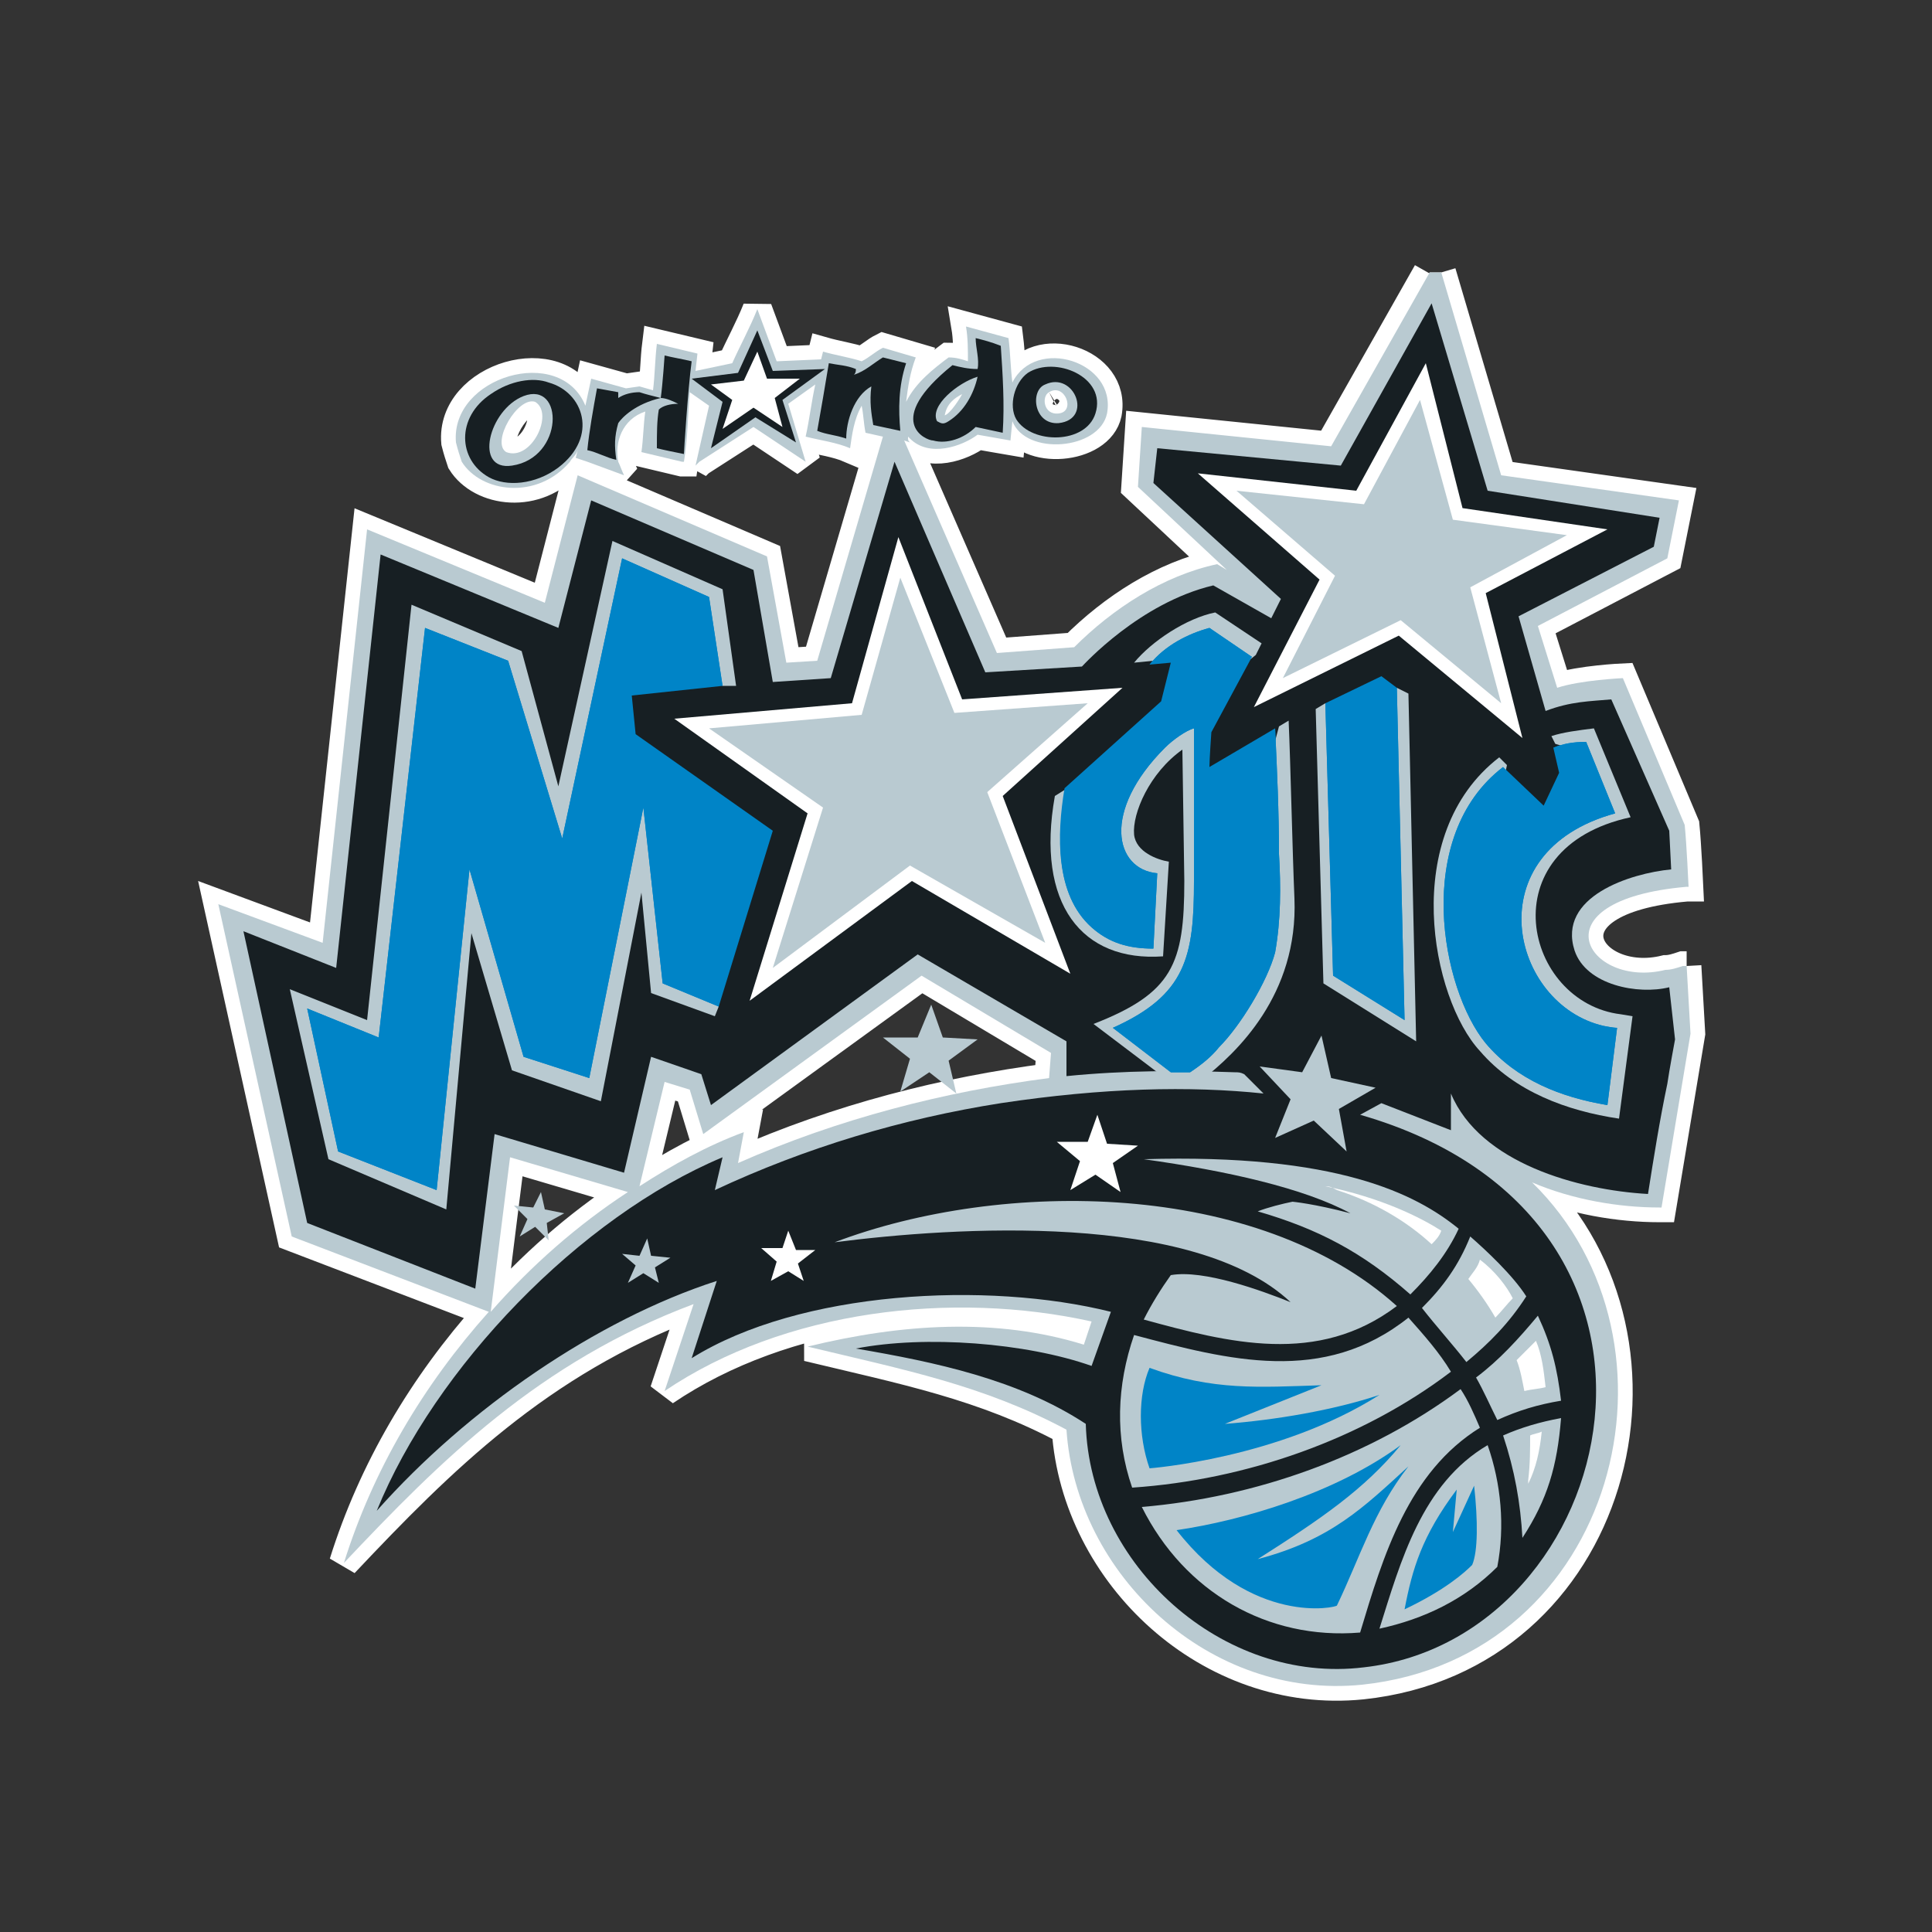 <?xml version="1.0" encoding="utf-8"?>
<!-- Generator: Adobe Illustrator 19.1.0, SVG Export Plug-In . SVG Version: 6.00 Build 0)  -->
<svg version="1.1" id="Layer_1" xmlns="http://www.w3.org/2000/svg" xmlns:xlink="http://www.w3.org/1999/xlink" x="0px" y="0px"
	 viewBox="0 0 100 100" style="enable-background:new 0 0 100 100;" xml:space="preserve">
<rect x="0" y="0" width="100" height="100" fill="#333333" stroke="none"/>
<style type="text/css">
	.st0{fill-rule:evenodd;clip-rule:evenodd;fill:#FFFFFF;}
	.st1{fill:none;stroke:#FFFFFF;stroke-width:1.524;stroke-miterlimit:2.613;}
	.st2{fill-rule:evenodd;clip-rule:evenodd;fill:#B9CAD1;}
	.st3{fill-rule:evenodd;clip-rule:evenodd;fill:#171F23;}
	.st4{fill-rule:evenodd;clip-rule:evenodd;fill:#0084C7;}
</style>
<g>
	<path class="st0" d="M87.3,50h-0.2c-0.3,0.1-0.6,0.2-0.9,0.2c-4,1-6.9-3.6,1.1-4.3h0.1c0,0-0.1-2.2-0.2-3.2L84,35.1
		c0,0-2.2,0.1-3.4,0.5l-1-3.2l6.7-3.5l0.6-3l-9.2-1.3l-3.1-10.5h-0.6l-5.1,9l-9.8-1l-0.2,3.1l4.6,4.3L63,29.2
		c-2.8,0.6-5.4,2.3-7.4,4.3l-4,0.3l-4.8-11l0.3,0.1C47,22.8,47,22.8,47,22.6l0,0v-0.1v0.1l0.1,0.1c1,1,2.7,0.4,3.5-0.2
		c0.6,0.1,1.1,0.2,1.7,0.3l0.1-1c0.7,1.8,4.5,1.5,4.9-0.4c0.5-2.7-3.7-4-4.9-1.6c-0.1-0.8-0.1-1.5-0.2-2.3L50,16.9
		c0.1,0.6,0.1,1.2,0.1,1.8c-0.3-0.1-0.6-0.2-1-0.2c-0.8,0.6-1.7,1.3-2.2,2.3c0.1-0.8,0.2-1.5,0.5-2.3l-1.7-0.5
		c-0.4,0.2-0.7,0.5-1.1,0.7c-0.6-0.2-1.3-0.3-2-0.5l-0.1,0.4l-2.3,0.1l-1-2.7c-0.4,1-0.9,1.9-1.3,2.8L36,19.2l0.1-0.9L34,17.8
		c-0.1,0.8-0.1,1.6-0.2,2.4L33.1,20l-0.7,0.1l-1.8-0.5L30.3,21c-1.3-3.2-7-1.5-6.7,1.9c0.1,0.4,0.2,0.7,0.3,1c1,1.6,3.9,2,5.6,0l0,0
		l0,0c0.1-0.2,0.3-0.3,0.4-0.6l-0.1,0.4l0.6,0.2l1.9,0.7c-0.1-0.2-0.2-0.5-0.3-0.7c-0.2-1,0.2-2.2,1.4-2.6c-0.1,0.7-0.1,1.4-0.2,2.1
		l2.1,0.5h0.1l0,0c0.2-1.2,0.2-2.4,0.3-3.6l1,0.7L36,24.1l0.2-0.2l2.8-1.8l2.7,1.8l-0.9-3l1.4-1c-0.2,0.9-0.3,1.8-0.5,2.7
		c0.8,0.2,1.6,0.3,2.3,0.6c0.1-0.7,0.2-1.5,0.6-2.2c0.1,0.5,0.1,0.9,0.2,1.4l0.9,0.2l-3.4,11.6l-1.6,0.1l-1-5.5l-9.8-4.2l-1.7,6.6
		L19,27.4l-2.3,21.4l-5.4-2L15.1,64l10.2,3.9c-3.4,3.8-6,8.2-7.5,13c5-5.3,10.1-10.4,18.1-13.4L34.4,72c6.2-4.2,14.9-5.2,22.1-3.6
		l-0.4,1.2c-4.5-1.4-9.4-1.1-14.3,0.1c5,1.2,9.1,2,13.4,4.3c0.5,7.5,7.4,14,15.3,13.2c13.2-1.4,17.3-17.7,8.8-26
		c2.1,0.9,4.5,1.3,6.6,1.3H86l1.5-9L87.3,50L87.3,50z M54.3,20.3c0.8-0.5,1.4,1,0.5,1.1C54,21.5,53.9,20.5,54.3,20.3L54.3,20.3z
		 M49.8,20.4c-0.1,0.2-0.6,1-0.9,1.1C49,20.9,49.4,20.6,49.8,20.4L49.8,20.4z M26.2,23.4c-0.8-0.5,0.6-2.9,1.5-2.6
		C28.7,21.4,27.5,23.9,26.2,23.4L26.2,23.4z M25.4,67.9l1-8l6.1,1.8C29.9,63.4,27.5,65.5,25.4,67.9L25.4,67.9z M54.3,55.8
		c-5.4,0.7-10.9,2.1-16.1,4.4l0.3-1.6c-1.9,0.7-3.7,1.7-5.4,2.8l1.3-5.4l1.3,0.4l0.7,2.3l11.3-8.2l6.7,4L54.3,55.8L54.3,55.8z"/>
	<path class="st1" d="M87.3,50h-0.2c-0.3,0.1-0.6,0.2-0.9,0.2c-4,1-6.9-3.6,1.1-4.3h0.1c0,0-0.1-2.2-0.2-3.2L84,35.1
		c0,0-2.2,0.1-3.4,0.5l-1-3.2l6.7-3.5l0.6-3l-9.2-1.3l-3.1-10.5 M73.9,14.1l-5.1,9l-9.8-1l-0.2,3.1l4.6,4.3L63,29.2
		c-2.8,0.6-5.4,2.3-7.4,4.3l-4,0.3l-4.8-11l0.3,0.1C47,22.8,47,22.8,47,22.6l0,0v-0.1v0.1l0.1,0.1c1,1,2.7,0.4,3.5-0.2
		c0.6,0.1,1.1,0.2,1.7,0.3l0.1-1c0.7,1.8,4.5,1.5,4.9-0.4c0.5-2.7-3.7-4-4.9-1.6c-0.1-0.8-0.1-1.5-0.2-2.3L50,16.9
		c0.1,0.6,0.1,1.2,0.1,1.8c-0.3-0.1-0.6-0.2-1-0.2c-0.8,0.6-1.7,1.3-2.2,2.3c0.1-0.8,0.2-1.5,0.5-2.3l-1.7-0.5
		c-0.4,0.2-0.7,0.5-1.1,0.7c-0.6-0.2-1.3-0.3-2-0.5l-0.1,0.4l-2.3,0.1l-1-2.7c-0.4,1-0.9,1.9-1.3,2.8L36,19.2l0.1-0.9L34,17.8
		c-0.1,0.8-0.1,1.6-0.2,2.4L33.1,20l-0.7,0.1l-1.8-0.5L30.3,21c-1.3-3.2-7-1.5-6.7,1.9c0.1,0.4,0.2,0.7,0.3,1c1,1.6,3.9,2,5.6,0l0,0
		l0,0c0.1-0.2,0.3-0.3,0.4-0.6l-0.1,0.4l0.6,0.2l1.9,0.7c-0.1-0.2-0.2-0.5-0.3-0.7c-0.2-1,0.2-2.2,1.4-2.6c-0.1,0.7-0.1,1.4-0.2,2.1
		l2.1,0.5h0.1l0,0c0.2-1.2,0.2-2.4,0.3-3.6l1,0.7L36,24.1l0.2-0.2l2.8-1.8l2.7,1.8l-0.9-3l1.4-1c-0.2,0.9-0.3,1.8-0.5,2.7
		c0.8,0.2,1.6,0.3,2.3,0.6c0.1-0.7,0.2-1.5,0.6-2.2c0.1,0.5,0.1,0.9,0.2,1.4l0.9,0.2l-3.4,11.6l-1.6,0.1l-1-5.5l-9.8-4.2l-1.7,6.6
		L19,27.4l-2.3,21.4l-5.4-2L15.1,64l10.2,3.9c-3.4,3.8-6,8.2-7.5,13c5-5.3,10.1-10.4,18.1-13.4L34.4,72c6.2-4.2,14.9-5.2,22.1-3.6
		l-0.4,1.2c-4.5-1.4-9.4-1.1-14.3,0.1c5,1.2,9.1,2,13.4,4.3c0.5,7.5,7.4,14,15.3,13.2c13.2-1.4,17.3-17.7,8.8-26
		c2.1,0.9,4.5,1.3,6.6,1.3H86l1.5-9L87.3,50 M54.3,20.3c0.8-0.5,1.4,1,0.5,1.1C54,21.5,53.9,20.5,54.3,20.3 M49.8,20.4
		c-0.1,0.2-0.6,1-0.9,1.1C49,20.9,49.4,20.6,49.8,20.4 M26.2,23.4c-0.8-0.5,0.6-2.9,1.5-2.6C28.7,21.4,27.5,23.9,26.2,23.4
		 M25.4,67.9l1-8l6.1,1.8C29.9,63.4,27.5,65.5,25.4,67.9 M54.3,55.8c-5.4,0.7-10.9,2.1-16.1,4.4l0.3-1.6c-1.9,0.7-3.7,1.7-5.4,2.8
		l1.3-5.4l1.3,0.4l0.7,2.3l11.3-8.2l6.7,4L54.3,55.8"/>
	<polygon class="st2" points="26.9,64 27.7,63.5 28.4,64.2 28.3,63.3 29.2,62.8 28.2,62.6 28,61.7 27.6,62.5 26.6,62.4 27.3,63.1 
		26.9,64 	"/>
	<polygon class="st2" points="46.6,56.5 48.1,55.5 49.5,56.6 49.1,54.9 50.6,53.8 48.8,53.7 48.2,52 47.5,53.7 45.7,53.7 47.1,54.8 
		46.6,56.5 	"/>
	<path class="st2" d="M87.3,50h-0.2c-0.3,0.1-0.6,0.2-0.9,0.2c-4,1-6.9-3.6,1.1-4.3h0.1c0,0-0.1-2.2-0.2-3.2L84,35.1
		c0,0-2.2,0.1-3.4,0.5l-1-3.2l6.7-3.5l0.6-3l-9.2-1.3l-3.1-10.5h-0.6l-5.1,9l-9.8-1l-0.2,3.1l4.6,4.3L63,29.2
		c-2.8,0.6-5.4,2.3-7.4,4.3l-4,0.3l-4.8-11l0.3,0.1C47,22.8,47,22.8,47,22.6l0,0v-0.1v0.1l0.1,0.1c1,1,2.7,0.4,3.5-0.2
		c0.6,0.1,1.1,0.2,1.7,0.3l0.1-1c0.7,1.8,4.5,1.5,4.9-0.4c0.5-2.7-3.7-4-4.9-1.6c-0.1-0.8-0.1-1.5-0.2-2.3L50,16.9
		c0.1,0.6,0.1,1.2,0.1,1.8c-0.3-0.1-0.6-0.2-1-0.2c-0.8,0.6-1.7,1.3-2.2,2.3c0.1-0.8,0.2-1.5,0.5-2.3l-1.7-0.5
		c-0.4,0.2-0.7,0.5-1.1,0.7c-0.6-0.2-1.3-0.3-2-0.5l-0.1,0.4l-2.3,0.1l-1-2.7c-0.4,1-0.9,1.9-1.3,2.8L36,19.2l0.1-0.9L34,17.8
		c-0.1,0.8-0.1,1.6-0.2,2.4L33.1,20l-0.7,0.1l-1.8-0.5L30.3,21c-1.3-3.2-7-1.5-6.7,1.9c0.1,0.4,0.2,0.7,0.3,1c1,1.6,3.9,2,5.6,0l0,0
		l0,0c0.1-0.2,0.3-0.3,0.4-0.6l-0.1,0.4l0.6,0.2l1.9,0.7c-0.1-0.2-0.2-0.5-0.3-0.7c-0.2-1,0.2-2.2,1.4-2.6c-0.1,0.7-0.1,1.4-0.2,2.1
		l2.1,0.5h0.1l0,0c0.2-1.2,0.2-2.4,0.3-3.6l1,0.7L36,24.1l0.2-0.2l2.8-1.8l2.7,1.8l-0.9-3l1.4-1c-0.2,0.9-0.3,1.8-0.5,2.7
		c0.8,0.2,1.6,0.3,2.3,0.6c0.1-0.7,0.2-1.5,0.6-2.2c0.1,0.5,0.1,0.9,0.2,1.4l0.9,0.2l-3.4,11.6l-1.6,0.1l-1-5.5l-9.8-4.2l-1.7,6.6
		L19,27.4l-2.3,21.4l-5.4-2L15.1,64l10.2,3.9c-3.4,3.8-6,8.2-7.5,13c5-5.3,10.1-10.4,18.1-13.4L34.4,72c6.2-4.2,14.9-5.2,22.1-3.6
		l-0.4,1.2c-4.5-1.4-9.4-1.1-14.3,0.1c5,1.2,9.1,2,13.4,4.3c0.5,7.5,7.4,14,15.3,13.2c13.2-1.4,17.3-17.7,8.8-26
		c2.1,0.9,4.5,1.3,6.6,1.3H86l1.5-9L87.3,50L87.3,50z M54.3,20.3c0.8-0.5,1.4,1,0.5,1.1C54,21.5,53.9,20.5,54.3,20.3L54.3,20.3z
		 M49.8,20.4c-0.1,0.2-0.6,1-0.9,1.1C49,20.9,49.4,20.6,49.8,20.4L49.8,20.4z M26.2,23.4c-0.8-0.5,0.6-2.9,1.5-2.6
		C28.7,21.4,27.5,23.9,26.2,23.4L26.2,23.4z M25.4,67.9l1-8l6.1,1.8C29.9,63.4,27.5,65.5,25.4,67.9L25.4,67.9z M54.3,55.8
		c-5.4,0.7-10.9,2.1-16.1,4.4l0.3-1.6c-1.9,0.7-3.7,1.7-5.4,2.8l1.3-5.4l1.3,0.4l0.7,2.3l11.3-8.2l6.7,4L54.3,55.8L54.3,55.8z"/>
	<path class="st3" d="M86.4,51.1c-1.6,0.4-4.3-0.1-4.9-1.9c-0.9-2.8,2.9-4,5-4.2l-0.1-2l-3-6.8c-1.1,0.1-2.1,0.1-3.4,0.6l-1.4-4.9
		l7-3.6l0.3-1.5L77,25.4l-2.9-9.7l-4.7,8.4l-9.5-0.9l-0.2,1.8l6.6,6l-0.5,1l-3-1.7c-3.8,0.9-6.7,4.1-6.8,4.2L51,34.8l-4.7-10.9
		L43,35.1l-3,0.2l-1-5.8l-8.4-3.6l-1.7,6.6l-9.2-3.8l-2.3,21.4l-4.8-1.9l3.3,15.1l8.7,3.4l1-8l6.7,2l1.4-6l2.6,0.9l0.5,1.6l10.7-7.8
		l7.7,4.5v1.8c3-0.3,5.9-0.3,8.7-0.2c0.2,0,0.3,0,0.5,0.1l1,1c-3.8-0.4-8.3-0.3-13.6,0.5c-5.1,0.8-10.1,2.3-14.8,4.5l0.4-1.7
		C30,63,22.5,70.8,19.5,78.2c4.7-5.3,11.4-9.9,17.6-11.9l-1.3,4c5.6-3.5,15.3-4,21.7-2.4l-1,2.8c-3.4-1.2-8.6-1.6-12.2-0.9
		c4.1,0.7,8.4,1.6,11.9,3.9c0.2,7.3,7.1,13.5,14.4,12.6c13.3-1.5,18.6-23.2-0.2-28.6l1.1-0.6l3.6,1.4v-1.9c1.5,3.6,6.6,5,10.2,5.2
		c0.3-1.9,0.6-3.8,1-5.7c0.1-0.7,0.4-2.3,0.4-2.3L86.4,51.1L86.4,51.1z"/>
	<polygon class="st2" points="37.2,52.1 37,52.6 33.7,51.4 33.2,46.2 31.1,57 26.5,55.4 24.4,48.3 23.1,62.6 17,60 15,51.2 19,52.8 
		21.3,31.3 27,33.7 28.9,40.7 31.7,28 37.4,30.5 38.1,35.5 37.4,35.5 33.9,32.2 32,33.2 30.9,40.6 35.7,41.8 35.4,47.1 37.2,52.1 	
		"/>
	<path class="st2" d="M54.6,41.2c-1,5.6,1.4,8.6,5.6,8.3l0.3-4.9c-0.6-0.1-1.7-0.5-1.8-1.4c-0.1-1.1,0.8-3.2,2.5-4.4l0.1,6.8
		c0,4.3-0.6,5.8-4.7,7.4l3.7,2.8l0.9,0.2c0,0,0.6,0.2,1-0.1c1.8-1.4,5-4.4,4.8-9.4c-0.1-2.3-0.2-6.9-0.3-9.2l-0.5,0.3l-0.4,1.5
		l-3.2,1.4l-0.7-4.1l3.1-2.5l0.3-0.6l-2.4-1.6c-1.5,0.3-3.3,1.5-4.2,2.6l1-0.1l1.9-0.9l-1.4,5.1l-4.8,2.3L54.6,41.2L54.6,41.2z"/>
	<polygon class="st2" points="68.1,36.7 68.5,50.9 73.3,53.9 72.9,35.9 72.3,35.6 71.9,36.4 70.6,36.7 69.3,37.2 68.6,36.4 
		68.1,36.7 	"/>
	<path class="st2" d="M80.3,38.1c0.6-0.2,1.4-0.3,2.2-0.4l1.9,4.6c-7.4,1.6-5.5,9.6-0.5,10.2l0.6,0.1l-0.7,5.3
		c-2.7-0.4-5.4-1.4-7.2-3.5c-2.5-2.7-4.2-11.2,1-15.2l0.4,0.4l-0.5,2.4l3.7,0.3l0.6-3.4l-1.3-0.4L80.3,38.1L80.3,38.1z"/>
	<polygon class="st4" points="22,32.5 19.6,53.7 15.9,52.2 17.5,59.6 22.6,61.6 24.3,45 27.1,54.7 30.5,55.8 33.3,41.8 34.3,50.9 
		37.2,52.1 40,43 32.9,38 32.7,36 37.4,35.5 36.7,30.9 32.2,28.9 29.1,43.4 26.3,34.2 22,32.5 	"/>
	<polygon class="st4" points="68.6,36.4 69,50.5 72.7,52.8 72.3,35.6 71.5,35 68.6,36.4 	"/>
	<path class="st4" d="M56.5,48c0.9,0.8,1.9,1.1,3.2,1.1l0.2-3.9C57.7,45,57,42,60.3,38.7c0.4-0.4,1.1-0.9,1.5-1v7.9
		c0,3.9-0.4,5.9-4.2,7.6l3,2.3c0.3,0,0.7,0,1,0c0.6-0.4,1.1-0.8,1.5-1.3c1.1-1.1,2.5-3.4,2.9-4.9c0.3-1.7,0.3-3.4,0.2-5.1
		c0-2.2-0.1-4.3-0.2-6.5l-3.4,2c0-0.4,0.1-1.8,0.1-1.8l2.1-3.9l-2.2-1.5c-1.1,0.3-2.3,0.9-3.1,1.9l1.1-0.1l-0.5,2l-5,4.5
		C54.7,43.2,54.6,46.3,56.5,48L56.5,48z"/>
	<path class="st4" d="M80.7,40l-0.3-1.3c0.5-0.2,1-0.3,1.7-0.3l1.5,3.7c-7.3,2-5.4,9.9-0.6,11c0,0,0.5,0.1,0.7,0.1l-0.5,4
		c-2.4-0.4-4.7-1.3-6.3-3.2c-2.3-2.8-3.8-10.7,0.9-14.3l2.1,2L80.7,40L80.7,40z"/>
	<polygon class="st4" points="22,32.5 19.6,53.7 15.9,52.2 17.5,59.6 22.6,61.6 24.3,45 27.1,54.7 30.5,55.8 33.3,41.8 34.3,50.9 
		37.2,52.1 35.4,47.1 35.7,41.8 30.9,40.6 32,33.2 33.9,32.2 37.4,35.5 36.7,30.9 32.2,28.9 29.1,43.4 26.3,34.2 22,32.5 	"/>
	<polygon class="st4" points="68.6,36.4 69,50.5 72.7,52.8 72.3,35.6 71.9,36.4 70.6,36.7 69.3,37.2 68.6,36.4 	"/>
	<path class="st4" d="M56.5,48c0.9,0.8,1.9,1.1,3.2,1.1l0.2-3.9C57.7,45,57,42,60.3,38.7c0.4-0.4,1.1-0.9,1.5-1v7.9
		c0,3.9-0.4,5.9-4.2,7.6l3,2.3c0.3,0,0.7,0,1,0c0.6-0.4,1.1-0.8,1.5-1.3c1.1-1.1,2.5-3.4,2.9-4.9c0.3-1.7,0.3-3.4,0.2-5.1
		c0-2.2-0.1-4.3-0.2-6.5l-0.4,1.5l-3.2,1.4l-0.7-4.1l3.1-2.5l-2.2-1.5c-1.1,0.3-2.3,0.9-3.1,1.9l1.9-0.9l-1.4,5.1l-4.8,2.3
		C54.7,43.2,54.6,46.3,56.5,48L56.5,48z"/>
	<path class="st4" d="M80.4,38.7c0.5-0.2,1-0.3,1.7-0.3l1.5,3.7c-7.3,2-5.4,9.9-0.6,11c0,0,0.5,0.1,0.7,0.1l-0.5,4
		c-2.4-0.4-4.7-1.3-6.3-3.2c-2.3-2.8-3.8-10.7,0.9-14.3l-0.5,2.4l3.7,0.3l0.6-3.4L80.4,38.7L80.4,38.7z"/>
	<polygon class="st2" points="66,58.9 68,58 69.7,59.6 69.3,57.4 71.2,56.3 68.9,55.8 68.4,53.6 67.4,55.5 65.2,55.2 66.8,56.9 
		66,58.9 	"/>
	<polygon class="st2" points="32.5,66.4 33.3,65.9 34.1,66.4 33.9,65.6 34.7,65.1 33.7,65 33.5,64.1 33.1,65 32.2,64.9 32.9,65.5 
		32.5,66.4 	"/>
	<path class="st2" d="M73,67c1-1,1.9-2.1,2.5-3.4c-2.2-1.8-6.3-3.9-16.3-3.6c4.3,0.6,8.3,1.5,10.7,2.8c-1.9-0.5-3-0.6-3-0.6
		c-0.5,0.1-1.3,0.3-1.8,0.5C68.2,63.6,70.5,64.8,73,67L73,67z M72.3,67.6c-7.2-6.5-20.4-6.6-29.1-3.3c6.2-0.8,18.6-1.6,23.6,3.1
		c-1.5-0.6-4.5-1.7-6.2-1.4c-0.5,0.7-1,1.5-1.4,2.3C63.6,69.5,68.2,70.7,72.3,67.6L72.3,67.6z M75.1,71c-0.6-1-1.4-1.9-2.2-2.8
		c-4.4,3.5-9.3,2.2-14.2,0.9c-0.9,2.6-1,5.3-0.1,7.9C64.5,76.6,70.5,74.5,75.1,71L75.1,71z M76.6,73.9c-0.3-0.7-0.6-1.4-1-2
		C70.9,75.4,65,77.5,59.1,78c2.2,4.4,6.5,6.9,11.3,6.5C71.6,80.5,72.9,76.2,76.6,73.9L76.6,73.9z M77,74.8c-3.4,2-4.5,6-5.6,9.5
		c2.3-0.5,4.4-1.5,6.1-3.2C77.9,79,77.7,76.8,77,74.8L77,74.8z M77.8,74.3c0.6,1.8,0.9,3.5,1,5.3c1.3-2,1.8-3.7,2-6.2
		C79.7,73.6,78.7,73.9,77.8,74.3L77.8,74.3z M76.4,71.3c0.4,0.7,0.7,1.4,1.1,2.2c1.1-0.5,2.1-0.8,3.3-1c-0.2-1.7-0.5-2.9-1.2-4.4
		C78.6,69.3,77.6,70.4,76.4,71.3L76.4,71.3z M73.6,67.7c0.7,0.9,1.6,1.9,2.3,2.8c1.2-1,2.2-2,3.1-3.4c-0.7-1.1-2.1-2.4-2.9-3.1
		C75.5,65.5,74.7,66.6,73.6,67.7L73.6,67.7z"/>
	<path class="st0" d="M78.3,67.2c-0.3,0.3-0.6,0.7-0.9,1c-0.4-0.7-0.9-1.4-1.4-2c0.2-0.3,0.5-0.6,0.6-1C77.4,65.8,78,66.6,78.3,67.2
		L78.3,67.2z M80,71.8c-0.4,0.1-0.7,0.1-1.1,0.2c-0.1-0.5-0.2-1.1-0.4-1.6c0.3-0.3,0.7-0.7,1-1C79.8,70.1,79.9,70.9,80,71.8L80,71.8
		z M79.1,76.8v-0.2c0.1-0.8,0.1-1.6,0.1-2.3c0.2-0.1,0.4-0.1,0.6-0.2C79.7,75.1,79.5,76,79.1,76.8L79.1,76.8z M69.2,61.6
		c-0.2-0.1-0.3-0.2-0.6-0.2c2.9,0.6,4.9,1.6,6,2.3c-0.1,0.3-0.3,0.5-0.5,0.7C72.8,63.2,71.1,62.2,69.2,61.6L69.2,61.6z"/>
	<path class="st4" d="M72.7,83.3c2.1-1,3.1-1.9,3.5-2.3c0.3-0.7,0.3-2.3,0.1-4.1l-1.1,2.4l0.2-2.2C73.6,79.5,73.1,81.2,72.7,83.3
		L72.7,83.3z M60.9,79.2c3.4-0.5,8.2-1.9,11.6-4.4c-1.9,2.3-4.1,3.8-7.4,5.9c3.8-1,5.5-2.7,7.8-4.8c-1.8,2.3-2.5,4.7-3.7,7.2
		C69.2,83.2,64.8,84.2,60.9,79.2L60.9,79.2z M59.5,70.8c3.3,1.2,5.7,1,8.9,0.9l-5,2c2.6-0.2,5.6-0.7,8-1.5
		c-5.2,3.3-11.9,3.8-11.9,3.8C58.9,74.3,58.9,72.2,59.5,70.8L59.5,70.8z"/>
	<polygon class="st0" points="46.5,27.8 44.1,36.4 34.9,37.2 41.8,42.1 38.8,51.8 47.2,45.6 55.4,50.4 51.9,41.2 58.1,35.6 
		49.8,36.2 46.5,27.8 	"/>
	<polygon class="st0" points="62,24.5 70.2,25.4 73.8,18.8 75.7,26.3 83.2,27.4 76.9,30.7 78.8,38.2 72.4,32.9 64.9,36.6 68.3,30 
		62,24.5 	"/>
	<polygon class="st2" points="51.1,41 54.1,48.8 47.1,44.8 40,50.1 42.6,41.8 36.7,37.7 44.6,37 46.6,29.9 49.4,36.9 56.3,36.4 
		51.1,41 	"/>
	<polygon class="st2" points="75.2,26.9 81.1,27.7 76.1,30.4 77.7,36.4 72.5,32.1 66.4,35.1 69.1,29.8 64,25.4 70.6,26.1 73.5,20.7 
		75.2,26.9 	"/>
	<path class="st3" d="M49.3,18.9c0.4,0.1,0.8,0.2,1.3,0.2c0.1-0.5-0.1-1.1-0.1-1.6c0.4,0.1,0.8,0.2,1.3,0.4c0.1,1.5,0.2,3,0.1,4.5
		c-0.5-0.1-0.9-0.2-1.4-0.3c-0.6,0.6-1.5,0.9-2.2,0.7C47.9,22.8,45.7,21.8,49.3,18.9L49.3,18.9z M50.6,19.5c-1,0.3-2.5,1.5-2.1,2.3
		c0.2,0.1,0.3,0.2,0.6,0C49.9,21.3,50.4,20.4,50.6,19.5L50.6,19.5z M30.9,20.1l1.1,0.2c0,0.1,0,0.2,0,0.3c0.3-0.2,0.7-0.3,1.1-0.3
		c0.3,0.1,0.7,0.2,1.1,0.3c-1.3,0.3-2,1-2.2,1.3c-0.2,0.7-0.2,1.2-0.1,1.9c-0.5-0.1-1-0.4-1.5-0.5C30.5,22.3,30.7,21.2,30.9,20.1
		L30.9,20.1z M42.9,18.8c0.5,0.1,0.9,0.1,1.4,0.3c0,0.1,0,0.2-0.1,0.3c0.6-0.2,1-0.6,1.5-0.9c0.4,0.1,0.8,0.2,1.2,0.3
		c-0.4,1.2-0.4,2.4-0.3,3.5c-0.5-0.1-0.9-0.2-1.4-0.3c-0.1-0.6-0.2-1.2-0.1-2c-0.9,0.5-1.3,1.8-1.3,2.7c-0.6-0.2-1-0.2-1.5-0.4
		C42.5,21.2,42.7,20,42.9,18.8L42.9,18.8z M34.1,21.2c0.2-0.2,0.6-0.3,1-0.3c-0.2-0.1-0.6-0.3-0.9-0.3c0.1-0.7,0.2-2.2,0.2-2.2
		c0.4,0.1,1,0.2,1.4,0.3c-0.2,1.5-0.4,4.7-0.4,4.8c-0.5-0.1-1-0.2-1.4-0.3C34,22.4,34,21.8,34.1,21.2L34.1,21.2z"/>
	<path class="st3" d="M27.1,20.5c-1.8,0.7-2.6,3.9-0.6,3.6C29.2,23.7,29.2,19.7,27.1,20.5L27.1,20.5z M25.4,20.4
		c1-0.7,2.2-0.9,3-0.6c1.8,0.5,2.6,2.8,0.5,4.4c-1.2,0.9-2.7,1-3.6,0.5C23.7,23.8,23.6,21.6,25.4,20.4L25.4,20.4z"/>
	<polygon class="st3" points="39.2,17.1 38.2,19.3 35.8,19.6 37.4,20.8 36.8,23.2 39.1,21.6 41.2,22.9 40.5,20.7 42.7,19.1 40,19.2 
		39.2,17.1 	"/>
	<path class="st3" d="M54.1,19.9c-0.8,0.3-0.6,2.1,0.7,2C56.6,21.7,55.6,19.2,54.1,19.9L54.1,19.9z M53.2,19.3
		c1.4-0.9,4.1,0.2,3.5,2.1c-0.5,1.6-3.3,1.6-4.1,0.3C52.2,21,52.5,19.8,53.2,19.3L53.2,19.3z"/>
	<polygon class="st0" points="55.4,61.6 56.7,60.8 58,61.7 57.6,60.2 58.9,59.3 57.3,59.2 56.8,57.7 56.3,59.1 54.7,59.1 55.9,60.1 
		55.4,61.6 	"/>
	<polygon class="st0" points="39.9,66.3 40.8,65.8 41.6,66.3 41.3,65.4 42.2,64.7 41.2,64.7 40.8,63.7 40.5,64.6 39.4,64.6 
		40.2,65.3 39.9,66.3 	"/>
	<polygon class="st0" points="41.4,19.6 40.1,20.6 40.5,22.1 39,21.1 37.4,22.2 37.9,20.7 36.8,19.9 38.5,19.7 39.2,18.2 39.7,19.6 
		41.4,19.6 	"/>
</g>
</svg>
